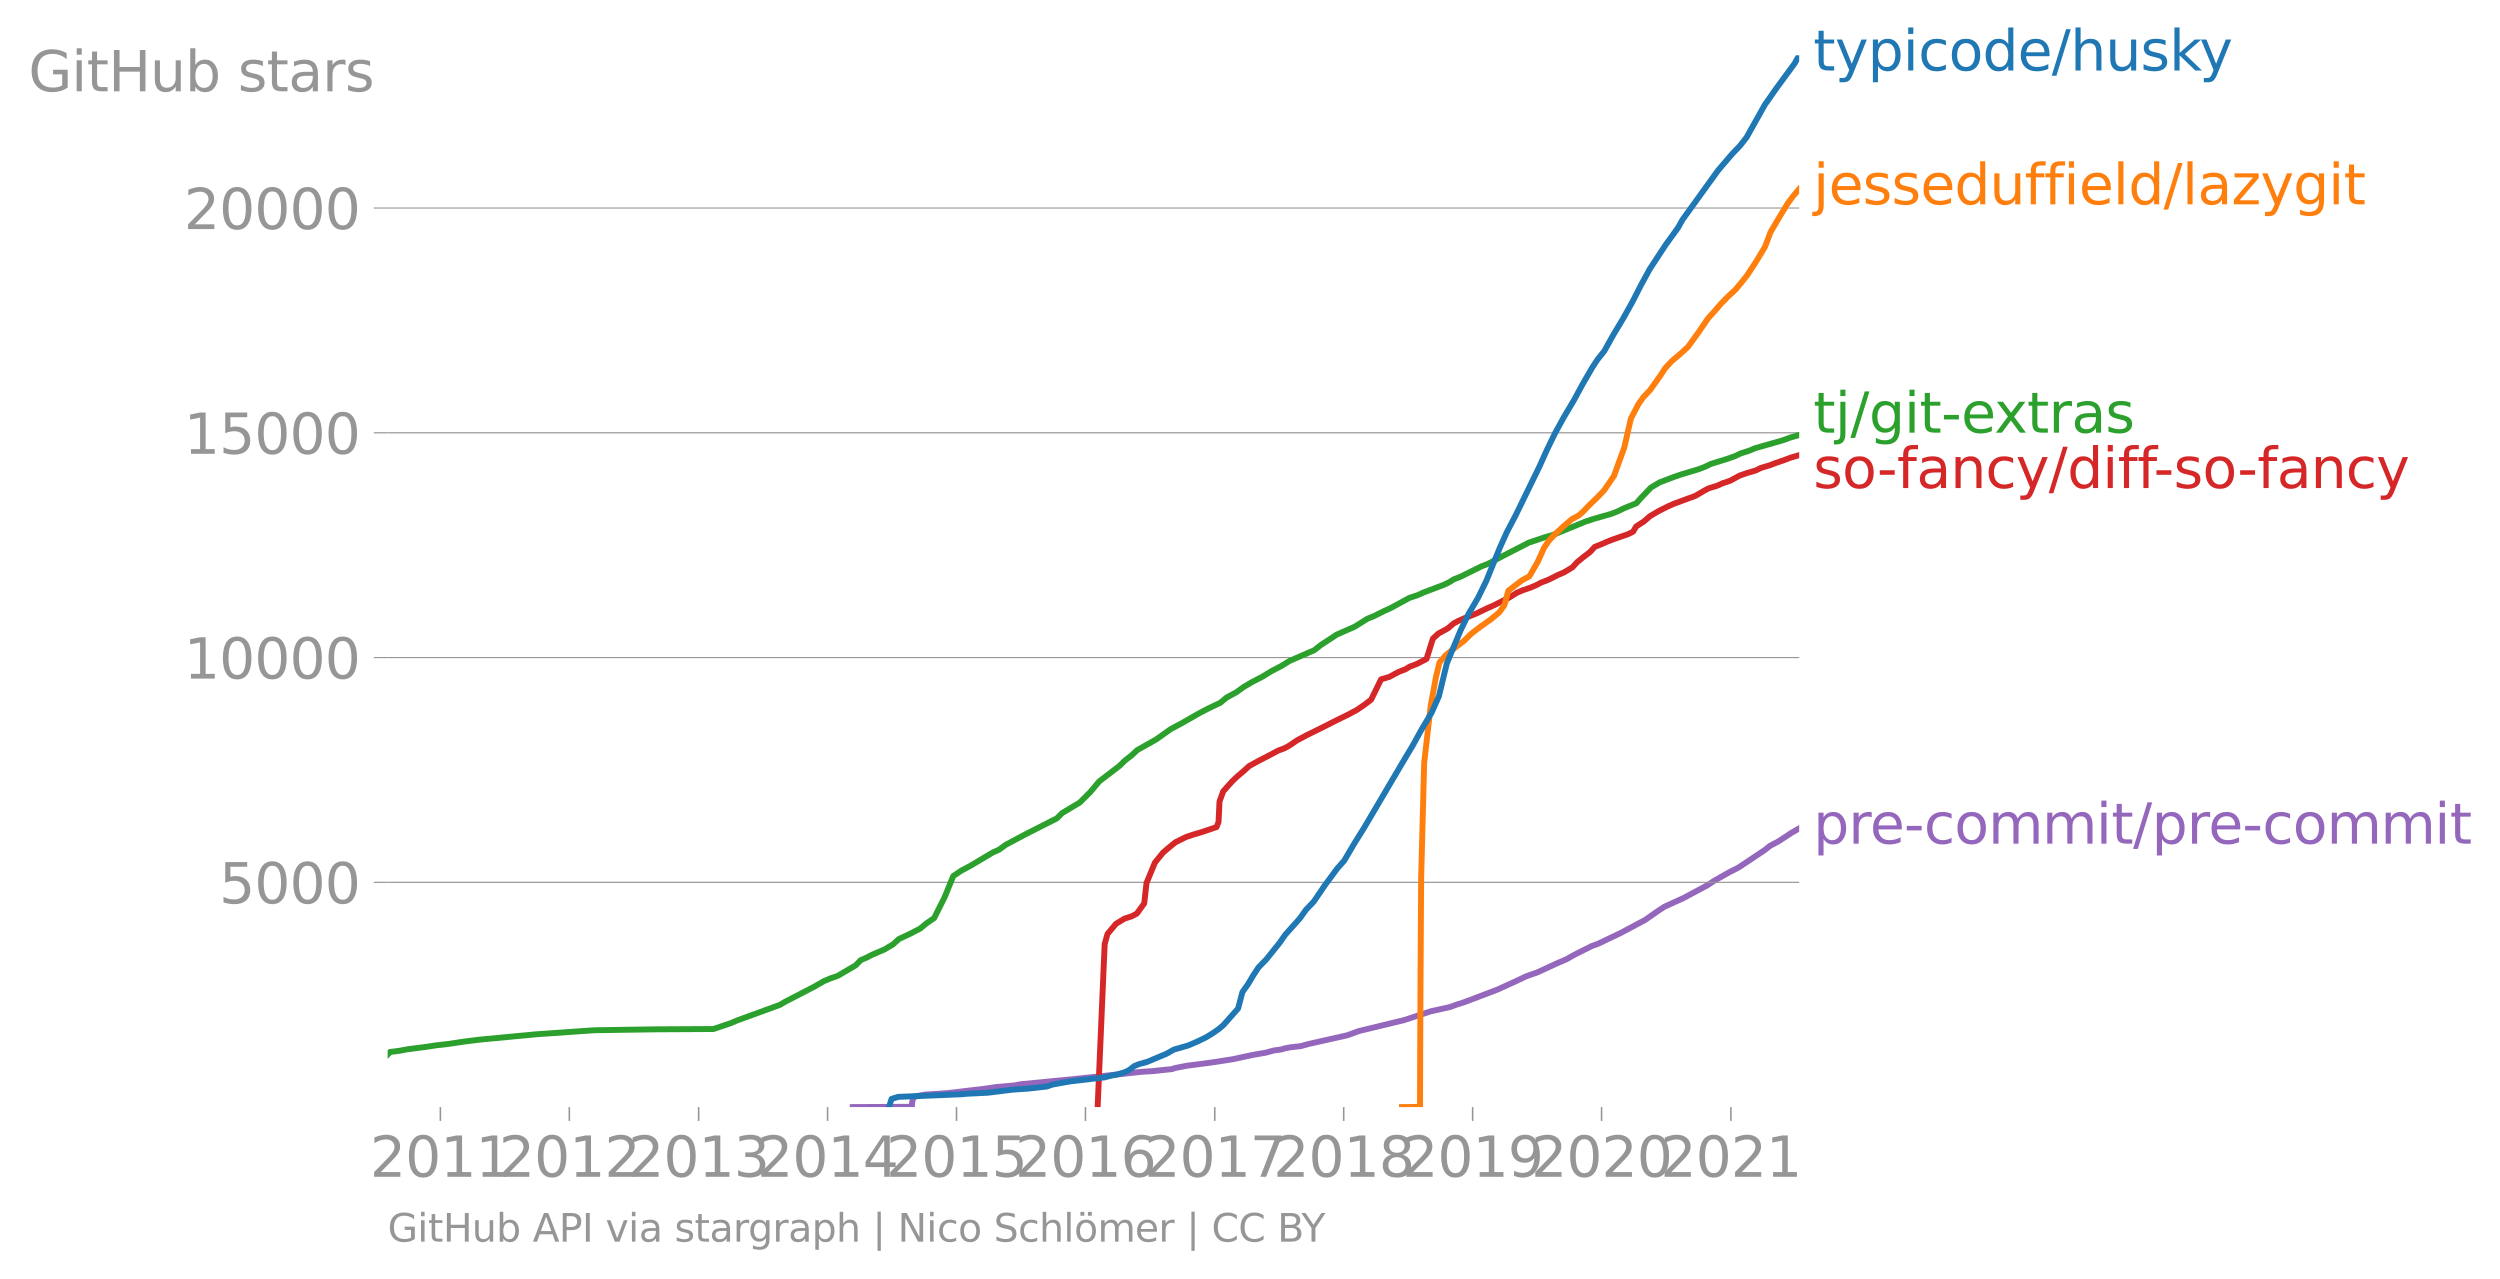 <svg height="431.5" viewBox="0 0 632.499 323.625" width="843.332" xmlns="http://www.w3.org/2000/svg" xmlns:xlink="http://www.w3.org/1999/xlink"><defs><style>*{stroke-linecap:butt;stroke-linejoin:round}</style></defs><g id="figure_1"><path d="M0 323.625h632.499V0H0z" style="fill:none" id="patch_1"/><g id="axes_1"><path d="M98.073 280.087h357.12V13.975H98.073z" style="fill:none" id="patch_2"/><path clip-path="url(#p32f06b5ca9)" d="m215.742 280.087 14.966-.069.038-1.023.257-1.103.73-.546 2.253-.41 6.145-.42 9.255-1.104 2.78-.41 4.664-.409 1.3-.273 14.156-1.376 16.719-1.797 2.441-.136 5.132-.546.771-.273 2.832-.546 6.287-.83 5.393-.83 5.119-1.104 3.196-.546 2.061-.557 1.947-.273.869-.273 1.442-.273 2.565-.284 1.974-.546 9.811-2.206 3.017-1.092 11.43-2.764 6.664-2.206 4.964-1.104 1.44-.546 1.794-.557 2.918-1.092 5.785-2.206 4.854-2.206 2.294-1.104 3.092-1.103 4.735-2.195 2.568-1.103 1.934-1.103 4.398-2.207 1.532-.546 5.787-2.763 6.185-3.299 3.155-2.206 1.67-1.103 4.845-2.207 6.146-3.298 1.667-1.103 3.908-2.207 2.182-1.103 6.605-4.401 1.39-1.103 2.098-1.104 3.362-2.206 1.921-1.103h0" style="fill:none;stroke:#9467bd;stroke-linecap:square;stroke-width:1.5" id="line2d_1"/><g id="matplotlib.axis_1"><g id="xtick_1"><g id="line2d_2"><defs><path d="M0 0v3.5" id="m1a7d77f5d5" style="stroke:#969696;stroke-width:.4"/></defs><use style="fill:#969696;stroke:#969696;stroke-width:.4" x="111.418" xlink:href="#m1a7d77f5d5" y="280.087"/></g><g style="fill:#969696" transform="matrix(.14 0 0 -.14 93.603 297.724)" id="text_1"><defs><path d="M1228 531h2203V0H469v531q359 372 979 998 621 627 780 809 303 340 423 576 121 236 121 464 0 372-261 606-261 235-680 235-297 0-627-103-329-103-704-313v638q381 153 712 231 332 78 607 78 725 0 1156-363 431-362 431-968 0-288-108-546-107-257-392-607-78-91-497-524-418-433-1181-1211z" id="DejaVuSans-32" transform="scale(.016)"/><path d="M2034 4250q-487 0-733-480-245-479-245-1442 0-959 245-1439 246-480 733-480 491 0 736 480 246 480 246 1439 0 963-246 1442-245 480-736 480zm0 500q785 0 1199-621 414-620 414-1801 0-1178-414-1799Q2819-91 2034-91q-784 0-1198 620-414 621-414 1799 0 1181 414 1801 414 621 1198 621z" id="DejaVuSans-30" transform="scale(.016)"/><path d="M794 531h1031v3560L703 3866v575l1116 225h631V531h1031V0H794v531z" id="DejaVuSans-31" transform="scale(.016)"/></defs><use xlink:href="#DejaVuSans-32"/><use x="63.623" xlink:href="#DejaVuSans-30"/><use x="127.246" xlink:href="#DejaVuSans-31"/><use x="190.869" xlink:href="#DejaVuSans-31"/></g></g><g id="xtick_2"><use style="fill:#969696;stroke:#969696;stroke-width:.4" x="144.041" xlink:href="#m1a7d77f5d5" y="280.087" id="line2d_3"/><g style="fill:#969696" transform="matrix(.14 0 0 -.14 126.226 297.724)" id="text_2"><use xlink:href="#DejaVuSans-32"/><use x="63.623" xlink:href="#DejaVuSans-30"/><use x="127.246" xlink:href="#DejaVuSans-31"/><use x="190.869" xlink:href="#DejaVuSans-32"/></g></g><g id="xtick_3"><use style="fill:#969696;stroke:#969696;stroke-width:.4" x="176.752" xlink:href="#m1a7d77f5d5" y="280.087" id="line2d_4"/><g style="fill:#969696" transform="matrix(.14 0 0 -.14 158.937 297.724)" id="text_3"><defs><path d="M2597 2516q453-97 707-404 255-306 255-756 0-690-475-1069Q2609-91 1734-91q-293 0-604 58T488 141v609q262-153 574-231 313-78 654-78 593 0 904 234t311 681q0 413-289 645-289 233-804 233h-544v519h569q465 0 712 186t247 536q0 359-255 551-254 193-729 193-260 0-557-57-297-56-653-174v562q360 100 674 150t592 50q719 0 1137-327 419-326 419-882 0-388-222-655t-631-370z" id="DejaVuSans-33" transform="scale(.016)"/></defs><use xlink:href="#DejaVuSans-32"/><use x="63.623" xlink:href="#DejaVuSans-30"/><use x="127.246" xlink:href="#DejaVuSans-31"/><use x="190.869" xlink:href="#DejaVuSans-33"/></g></g><g id="xtick_4"><use style="fill:#969696;stroke:#969696;stroke-width:.4" x="209.375" xlink:href="#m1a7d77f5d5" y="280.087" id="line2d_5"/><g style="fill:#969696" transform="matrix(.14 0 0 -.14 191.56 297.724)" id="text_4"><defs><path d="M2419 4116 825 1625h1594v2491zm-166 550h794V1625h666v-525h-666V0h-628v1100H313v609l1940 2957z" id="DejaVuSans-34" transform="scale(.016)"/></defs><use xlink:href="#DejaVuSans-32"/><use x="63.623" xlink:href="#DejaVuSans-30"/><use x="127.246" xlink:href="#DejaVuSans-31"/><use x="190.869" xlink:href="#DejaVuSans-34"/></g></g><g id="xtick_5"><use style="fill:#969696;stroke:#969696;stroke-width:.4" x="241.997" xlink:href="#m1a7d77f5d5" y="280.087" id="line2d_6"/><g style="fill:#969696" transform="matrix(.14 0 0 -.14 224.182 297.724)" id="text_5"><defs><path d="M691 4666h2478v-532H1269V2991q137 47 274 70 138 23 276 23 781 0 1237-428 457-428 457-1159 0-753-469-1171Q2575-91 1722-91q-294 0-599 50Q819 9 494 109v635q281-153 581-228t634-75q541 0 856 284 316 284 316 772 0 487-316 771-315 285-856 285-253 0-505-56-251-56-513-175v2344z" id="DejaVuSans-35" transform="scale(.016)"/></defs><use xlink:href="#DejaVuSans-32"/><use x="63.623" xlink:href="#DejaVuSans-30"/><use x="127.246" xlink:href="#DejaVuSans-31"/><use x="190.869" xlink:href="#DejaVuSans-35"/></g></g><g id="xtick_6"><use style="fill:#969696;stroke:#969696;stroke-width:.4" x="274.62" xlink:href="#m1a7d77f5d5" y="280.087" id="line2d_7"/><g style="fill:#969696" transform="matrix(.14 0 0 -.14 256.805 297.724)" id="text_6"><defs><path d="M2113 2584q-425 0-674-291-248-290-248-796 0-503 248-796 249-292 674-292t673 292q248 293 248 796 0 506-248 796-248 291-673 291zm1253 1979v-575q-238 112-480 171-242 60-480 60-625 0-955-422-329-422-376-1275 184 272 462 417 279 145 613 145 703 0 1111-427 408-426 408-1160 0-719-425-1154Q2819-91 2113-91q-810 0-1238 620-428 621-428 1799 0 1106 525 1764t1409 658q238 0 480-47t505-140z" id="DejaVuSans-36" transform="scale(.016)"/></defs><use xlink:href="#DejaVuSans-32"/><use x="63.623" xlink:href="#DejaVuSans-30"/><use x="127.246" xlink:href="#DejaVuSans-31"/><use x="190.869" xlink:href="#DejaVuSans-36"/></g></g><g id="xtick_7"><use style="fill:#969696;stroke:#969696;stroke-width:.4" x="307.332" xlink:href="#m1a7d77f5d5" y="280.087" id="line2d_8"/><g style="fill:#969696" transform="matrix(.14 0 0 -.14 289.517 297.724)" id="text_7"><defs><path d="M525 4666h3000v-269L1831 0h-659l1594 4134H525v532z" id="DejaVuSans-37" transform="scale(.016)"/></defs><use xlink:href="#DejaVuSans-32"/><use x="63.623" xlink:href="#DejaVuSans-30"/><use x="127.246" xlink:href="#DejaVuSans-31"/><use x="190.869" xlink:href="#DejaVuSans-37"/></g></g><g id="xtick_8"><use style="fill:#969696;stroke:#969696;stroke-width:.4" x="339.954" xlink:href="#m1a7d77f5d5" y="280.087" id="line2d_9"/><g style="fill:#969696" transform="matrix(.14 0 0 -.14 322.14 297.724)" id="text_8"><defs><path d="M2034 2216q-450 0-708-241-257-241-257-662 0-422 257-663 258-241 708-241t709 242q260 243 260 662 0 421-258 662-257 241-711 241zm-631 268q-406 100-633 378-226 279-226 679 0 559 398 884 399 325 1092 325 697 0 1094-325t397-884q0-400-227-679-226-278-629-378 456-106 710-416 255-309 255-755 0-679-414-1042Q2806-91 2034-91q-771 0-1186 362-414 363-414 1042 0 446 256 755 257 310 713 416zm-231 997q0-362 226-565 227-203 636-203 407 0 636 203 230 203 230 565 0 363-230 566-229 203-636 203-409 0-636-203-226-203-226-566z" id="DejaVuSans-38" transform="scale(.016)"/></defs><use xlink:href="#DejaVuSans-32"/><use x="63.623" xlink:href="#DejaVuSans-30"/><use x="127.246" xlink:href="#DejaVuSans-31"/><use x="190.869" xlink:href="#DejaVuSans-38"/></g></g><g id="xtick_9"><use style="fill:#969696;stroke:#969696;stroke-width:.4" x="372.577" xlink:href="#m1a7d77f5d5" y="280.087" id="line2d_10"/><g style="fill:#969696" transform="matrix(.14 0 0 -.14 354.762 297.724)" id="text_9"><defs><path d="M703 97v575q238-113 481-172 244-59 479-59 625 0 954 420 330 420 377 1277-181-269-460-413-278-144-615-144-700 0-1108 423-408 424-408 1159 0 718 425 1152 425 435 1131 435 810 0 1236-621 427-620 427-1801 0-1103-524-1761Q2575-91 1691-91q-238 0-482 47Q966 3 703 97zm1256 1978q425 0 673 290 249 291 249 798 0 503-249 795-248 292-673 292t-673-292q-248-292-248-795 0-507 248-798 248-290 673-290z" id="DejaVuSans-39" transform="scale(.016)"/></defs><use xlink:href="#DejaVuSans-32"/><use x="63.623" xlink:href="#DejaVuSans-30"/><use x="127.246" xlink:href="#DejaVuSans-31"/><use x="190.869" xlink:href="#DejaVuSans-39"/></g></g><g id="xtick_10"><use style="fill:#969696;stroke:#969696;stroke-width:.4" x="405.199" xlink:href="#m1a7d77f5d5" y="280.087" id="line2d_11"/><g style="fill:#969696" transform="matrix(.14 0 0 -.14 387.384 297.724)" id="text_10"><use xlink:href="#DejaVuSans-32"/><use x="63.623" xlink:href="#DejaVuSans-30"/><use x="127.246" xlink:href="#DejaVuSans-32"/><use x="190.869" xlink:href="#DejaVuSans-30"/></g></g><g id="xtick_11"><use style="fill:#969696;stroke:#969696;stroke-width:.4" x="437.911" xlink:href="#m1a7d77f5d5" y="280.087" id="line2d_12"/><g style="fill:#969696" transform="matrix(.14 0 0 -.14 420.096 297.724)" id="text_11"><use xlink:href="#DejaVuSans-32"/><use x="63.623" xlink:href="#DejaVuSans-30"/><use x="127.246" xlink:href="#DejaVuSans-32"/><use x="190.869" xlink:href="#DejaVuSans-31"/></g></g></g><g id="matplotlib.axis_2"><g id="ytick_1"><path clip-path="url(#p32f06b5ca9)" d="M98.073 223.232h357.12" style="fill:none;stroke:#969696;stroke-linecap:square;stroke-width:.3" id="line2d_13"/><g id="line2d_14"><defs><path d="M0 0h-3.5" id="m5d6a42f1ac" style="stroke:#969696;stroke-width:.3"/></defs><use style="fill:#969696;stroke:#969696;stroke-width:.3" x="98.073" xlink:href="#m5d6a42f1ac" y="223.232"/></g><g style="fill:#969696" transform="matrix(.14 0 0 -.14 55.443 228.55)" id="text_12"><use xlink:href="#DejaVuSans-35"/><use x="63.623" xlink:href="#DejaVuSans-30"/><use x="127.246" xlink:href="#DejaVuSans-30"/><use x="190.869" xlink:href="#DejaVuSans-30"/></g></g><g id="ytick_2"><path clip-path="url(#p32f06b5ca9)" d="M98.073 166.365h357.12" style="fill:none;stroke:#969696;stroke-linecap:square;stroke-width:.3" id="line2d_15"/><use style="fill:#969696;stroke:#969696;stroke-width:.3" x="98.073" xlink:href="#m5d6a42f1ac" y="166.365" id="line2d_16"/><g style="fill:#969696" transform="matrix(.14 0 0 -.14 46.536 171.684)" id="text_13"><use xlink:href="#DejaVuSans-31"/><use x="63.623" xlink:href="#DejaVuSans-30"/><use x="127.246" xlink:href="#DejaVuSans-30"/><use x="190.869" xlink:href="#DejaVuSans-30"/><use x="254.492" xlink:href="#DejaVuSans-30"/></g></g><g id="ytick_3"><path clip-path="url(#p32f06b5ca9)" d="M98.073 109.499h357.12" style="fill:none;stroke:#969696;stroke-linecap:square;stroke-width:.3" id="line2d_17"/><use style="fill:#969696;stroke:#969696;stroke-width:.3" x="98.073" xlink:href="#m5d6a42f1ac" y="109.499" id="line2d_18"/><g style="fill:#969696" transform="matrix(.14 0 0 -.14 46.536 114.818)" id="text_14"><use xlink:href="#DejaVuSans-31"/><use x="63.623" xlink:href="#DejaVuSans-35"/><use x="127.246" xlink:href="#DejaVuSans-30"/><use x="190.869" xlink:href="#DejaVuSans-30"/><use x="254.492" xlink:href="#DejaVuSans-30"/></g></g><g id="ytick_4"><path clip-path="url(#p32f06b5ca9)" d="M98.073 52.632h357.12" style="fill:none;stroke:#969696;stroke-linecap:square;stroke-width:.3" id="line2d_19"/><use style="fill:#969696;stroke:#969696;stroke-width:.3" x="98.073" xlink:href="#m5d6a42f1ac" y="52.632" id="line2d_20"/><g style="fill:#969696" transform="matrix(.14 0 0 -.14 46.536 57.951)" id="text_15"><use xlink:href="#DejaVuSans-32"/><use x="63.623" xlink:href="#DejaVuSans-30"/><use x="127.246" xlink:href="#DejaVuSans-30"/><use x="190.869" xlink:href="#DejaVuSans-30"/><use x="254.492" xlink:href="#DejaVuSans-30"/></g></g><g style="fill:#969696" transform="matrix(.14 0 0 -.14 7.2 23.11)" id="text_16"><defs><path d="M3809 666v1253H2778v519h1656V434q-365-259-806-392-440-133-940-133-1094 0-1712 639-617 640-617 1780 0 1144 617 1783 618 639 1712 639 456 0 867-113 411-112 758-331v-672q-350 297-744 447t-828 150q-857 0-1287-478-429-478-429-1425 0-944 429-1422 430-478 1287-478 334 0 596 58 263 58 472 180z" id="DejaVuSans-47" transform="scale(.016)"/><path d="M603 3500h575V0H603v3500zm0 1363h575v-729H603v729z" id="DejaVuSans-69" transform="scale(.016)"/><path d="M1172 4494v-994h1184v-447H1172V1153q0-428 117-550t477-122h590V0h-590q-666 0-919 248-253 249-253 905v1900H172v447h422v994h578z" id="DejaVuSans-74" transform="scale(.016)"/><path d="M628 4666h631V2753h2294v1913h631V0h-631v2222H1259V0H628v4666z" id="DejaVuSans-48" transform="scale(.016)"/><path d="M544 1381v2119h575V1403q0-497 193-746 194-248 582-248 465 0 735 297 271 297 271 810v1984h575V0h-575v538q-209-319-486-474-276-155-642-155-603 0-916 375-312 375-312 1097zm1447 2203z" id="DejaVuSans-75" transform="scale(.016)"/><path d="M3116 1747q0 634-261 995t-717 361q-457 0-718-361t-261-995q0-634 261-995t718-361q456 0 717 361t261 995zM1159 2969q182 312 458 463 277 152 661 152 638 0 1036-506 399-506 399-1331T3314 415Q2916-91 2278-91q-384 0-661 152-276 152-458 464V0H581v4863h578V2969z" id="DejaVuSans-62" transform="scale(.016)"/><path d="M2834 3397v-544q-243 125-506 187-262 63-544 63-428 0-642-131t-214-394q0-200 153-314t616-217l197-44q612-131 870-370t258-667q0-488-386-773Q2250-91 1575-91q-281 0-586 55T347 128v594q319-166 628-249 309-82 613-82 406 0 624 139 219 139 219 392 0 234-158 359-157 125-692 241l-200 47q-534 112-772 345-237 233-237 639 0 494 350 762 350 269 994 269 318 0 599-47 282-46 519-140z" id="DejaVuSans-73" transform="scale(.016)"/><path d="M2194 1759q-697 0-966-159t-269-544q0-306 202-486 202-179 548-179 479 0 768 339t289 901v128h-572zm1147 238V0h-575v531q-197-318-491-470T1556-91q-537 0-855 302-317 302-317 808 0 590 395 890 396 300 1180 300h807v57q0 397-261 614t-733 217q-300 0-585-72-284-72-546-216v532q315 122 612 182 297 61 578 61 760 0 1135-394 375-393 375-1193z" id="DejaVuSans-61" transform="scale(.016)"/><path d="M2631 2963q-97 56-211 82-114 27-251 27-488 0-749-317t-261-911V0H581v3500h578v-544q182 319 472 473 291 155 707 155 59 0 131-8 72-7 159-23l3-590z" id="DejaVuSans-72" transform="scale(.016)"/></defs><use xlink:href="#DejaVuSans-47"/><use x="77.49" xlink:href="#DejaVuSans-69"/><use x="105.273" xlink:href="#DejaVuSans-74"/><use x="144.482" xlink:href="#DejaVuSans-48"/><use x="219.678" xlink:href="#DejaVuSans-75"/><use x="283.057" xlink:href="#DejaVuSans-62"/><use x="346.533" xlink:href="#DejaVuSans-20"/><use x="378.32" xlink:href="#DejaVuSans-73"/><use x="430.42" xlink:href="#DejaVuSans-74"/><use x="469.629" xlink:href="#DejaVuSans-61"/><use x="530.908" xlink:href="#DejaVuSans-72"/><use x="572.021" xlink:href="#DejaVuSans-73"/></g></g><path clip-path="url(#p32f06b5ca9)" d="m277.702 280.087 1.78-41.228.717-2.57 2.16-2.583 2.121-1.285 1.922-.637 1.218-.648 1.87-2.582.575-5.152 2.125-5.152 2.08-2.57 1.514-1.285 1.593-1.297 2.57-1.285 1.87-.637 2.173-.648 1.91-.637 1.888-.648.504-1.297.243-5.152.93-2.582 2.319-2.582 1.363-1.285 1.52-1.285 1.41-1.285 2.383-1.297 2.495-1.285 2.403-1.285 1.701-.637 1.162-.648 1.901-1.297 2.397-1.285 2.615-1.285 2.563-1.285 2.56-1.297 2.626-1.285 2.416-1.285 1.871-1.285 1.718-1.297 2.52-5.152 2.146-.637 1.178-.648 1.206-.637 1.688-.648 1.009-.637 1.762-.649 2.51-1.296 1.621-5.152 1.393-1.285 2.382-1.297 1.495-1.285 1.25-.648 1.462-.649 1.656-.637 1.563-.648 2.648-1.285 1.47-.637 1.28-.648 2.587-1.297 2.064-1.285 1.48-.637 1.92-.648 1.494-.637 1.23-.648 1.671-.649 1.37-.648 1.213-.637 1.54-.648 2.136-1.285 1.174-1.285 1.589-1.297 1.681-1.285 1.197-1.297 1.59-.637 1.476-.648 1.654-.648 1.863-.648 1.859-.637 1.272-.649.746-1.285 1.98-1.285 1.482-1.297 2.147-1.285 2.558-1.285 1.469-.637 1.776-.648 1.738-.648 1.809-.649 2.199-1.285 1.177-.637 2.131-.648 1.42-.637 1.94-.648 2.368-1.297 1.84-.637 2.227-.648 1.287-.648 2.2-.649 1.667-.636 1.916-.649 1.68-.648 2.239-.648" style="fill:none;stroke:#d62728;stroke-linecap:square;stroke-width:1.5" id="line2d_21"/><path clip-path="url(#p32f06b5ca9)" d="m98.073 266.814.623-.66 2.528-.33 1.732-.34 5.115-.66 2.082-.33 3.005-.341 4.475-.66 3.941-.489 14.103-1.33 14.755-1.024 15.553-.228 14.499-.08 2.468-.83 1.979-.67 1.54-.66 10.914-3.98 1.106-.672 7.66-3.98 2.314-1.331 1.576-.66 1.888-.66 4.548-2.66 1.296-1.332 1.54-.66 1.275-.67 3.126-1.33 2.241-1.332 1.462-1.33 2.81-1.32 2.577-1.33 1.605-1.33 1.936-1.332 2.661-5.31 2.167-5.312 1.961-1.33 2.484-1.332 5.578-3.32 1.498-.66 1.86-1.33 5.01-2.662 7.84-3.98 1.324-1.332 4.446-2.65 2.666-2.66 2.23-2.662 5.181-3.98 1.359-1.332 1.712-1.33 1.428-1.33 4.718-2.65 3.752-2.662 2.493-1.32 4.662-2.66 2.553-1.332 2.795-1.319 1.61-1.33 2.46-1.331 1.829-1.33 2.261-1.32 2.562-1.33 2.16-1.332 2.545-1.33 2.167-1.32 3.056-1.33 3.1-1.33 1.7-1.332 4.045-2.65 4.532-1.99 3.194-2.002 1.63-.66 2.672-1.33 1.496-.67 4.886-2.65 2.024-.66 1.48-.671 5.246-1.99 1.363-.672 1.045-.66 1.69-.66 5.38-2.66 1.69-.66 3.766-1.99 6.464-3.321 3.936-1.331 2.304-.671 8.08-3.321 2.008-.671 4.629-1.32 1.657-.66 1.336-.67 3.27-1.33L415.15 126l2.53-2.65 2.25-1.33 3.503-1.33 1.922-.66 4.395-1.32 1.74-.67 1.348-.66 4.295-1.331 1.868-.671 1.377-.66 2.12-.67 1.566-.66 7.03-2.002 1.775-.66 2.276-.67h0" style="fill:none;stroke:#2ca02c;stroke-linecap:square;stroke-width:1.5" id="line2d_22"/><g style="fill:#1f77b4" transform="matrix(.14 0 0 -.14 458.764 17.838)" id="text_17"><defs><path d="M2059-325q-243-625-475-815-231-191-618-191H506v481h338q237 0 368 113 132 112 291 531l103 262L191 3500h609L1894 763l1094 2737h609L2059-325z" id="DejaVuSans-79" transform="scale(.016)"/><path d="M1159 525v-1856H581v4831h578v-531q182 312 458 463 277 152 661 152 638 0 1036-506 399-506 399-1331T3314 415Q2916-91 2278-91q-384 0-661 152-276 152-458 464zm1957 1222q0 634-261 995t-717 361q-457 0-718-361t-261-995q0-634 261-995t718-361q456 0 717 361t261 995z" id="DejaVuSans-70" transform="scale(.016)"/><path d="M3122 3366v-538q-244 135-489 202t-495 67q-560 0-870-355-309-354-309-995t309-996q310-354 870-354 250 0 495 67t489 202V134Q2881 22 2623-34q-257-57-548-57-791 0-1257 497-465 497-465 1341 0 856 470 1346 471 491 1290 491 265 0 518-55 253-54 491-163z" id="DejaVuSans-63" transform="scale(.016)"/><path d="M1959 3097q-462 0-731-361t-269-989q0-628 267-989 268-361 733-361 460 0 728 362 269 363 269 988 0 622-269 986-268 364-728 364zm0 487q750 0 1178-488 429-487 429-1349 0-859-429-1349Q2709-91 1959-91q-753 0-1180 489-426 490-426 1349 0 862 426 1349 427 488 1180 488z" id="DejaVuSans-6f" transform="scale(.016)"/><path d="M2906 2969v1894h575V0h-575v525q-181-312-458-464-276-152-664-152-634 0-1033 506-398 507-398 1332t398 1331q399 506 1033 506 388 0 664-152 277-151 458-463zM947 1747q0-634 261-995t717-361q456 0 718 361 263 361 263 995t-263 995q-262 361-718 361t-717-361q-261-361-261-995z" id="DejaVuSans-64" transform="scale(.016)"/><path d="M3597 1894v-281H953q38-594 358-905t892-311q331 0 642 81t618 244V178Q3153 47 2828-22t-659-69q-838 0-1327 487-489 488-489 1320 0 859 464 1363 464 505 1252 505 706 0 1117-455 411-454 411-1235zm-575 169q-6 471-264 752-258 282-683 282-481 0-770-272t-333-766l2050 4z" id="DejaVuSans-65" transform="scale(.016)"/><path d="M1625 4666h531L531-594H0l1625 5260z" id="DejaVuSans-2f" transform="scale(.016)"/><path d="M3513 2113V0h-575v2094q0 497-194 743-194 247-581 247-466 0-735-297-269-296-269-809V0H581v4863h578V2956q207 316 486 472 280 156 646 156 603 0 912-373 310-373 310-1098z" id="DejaVuSans-68" transform="scale(.016)"/><path d="M581 4863h578V1991l1716 1509h734L1753 1863 3688 0h-750L1159 1709V0H581v4863z" id="DejaVuSans-6b" transform="scale(.016)"/></defs><use xlink:href="#DejaVuSans-74"/><use x="39.209" xlink:href="#DejaVuSans-79"/><use x="98.389" xlink:href="#DejaVuSans-70"/><use x="161.865" xlink:href="#DejaVuSans-69"/><use x="189.648" xlink:href="#DejaVuSans-63"/><use x="244.629" xlink:href="#DejaVuSans-6f"/><use x="305.811" xlink:href="#DejaVuSans-64"/><use x="369.287" xlink:href="#DejaVuSans-65"/><use x="430.811" xlink:href="#DejaVuSans-2f"/><use x="464.502" xlink:href="#DejaVuSans-68"/><use x="527.881" xlink:href="#DejaVuSans-75"/><use x="591.26" xlink:href="#DejaVuSans-73"/><use x="643.359" xlink:href="#DejaVuSans-6b"/><use x="697.645" xlink:href="#DejaVuSans-79"/></g><g style="fill:#ff7f0e" transform="matrix(.14 0 0 -.14 458.764 51.696)" id="text_18"><defs><path d="M603 3500h575V-63q0-668-255-968-254-300-820-300h-219v487H38q328 0 446 152Q603-541 603-63v3563zm0 1363h575v-729H603v729z" id="DejaVuSans-6a" transform="scale(.016)"/><path d="M2375 4863v-479h-550q-309 0-430-125-120-125-120-450v-309h947v-447h-947V0H697v3053H147v447h550v244q0 584 272 851 272 268 862 268h544z" id="DejaVuSans-66" transform="scale(.016)"/><path d="M603 4863h575V0H603v4863z" id="DejaVuSans-6c" transform="scale(.016)"/><path d="M353 3500h2731v-525L922 459h2162V0H275v525l2163 2516H353v459z" id="DejaVuSans-7a" transform="scale(.016)"/><path d="M2906 1791q0 625-258 968-257 344-723 344-462 0-720-344-258-343-258-968 0-622 258-966t720-344q466 0 723 344 258 344 258 966zm575-1357q0-893-397-1329-396-436-1215-436-303 0-572 45t-522 139v559q253-137 500-202 247-66 503-66 566 0 847 295t281 892v285q-178-310-456-463T1784 0Q1141 0 747 490 353 981 353 1791q0 812 394 1302 394 491 1037 491 388 0 666-153t456-462v531h575V434z" id="DejaVuSans-67" transform="scale(.016)"/></defs><use xlink:href="#DejaVuSans-6a"/><use x="27.783" xlink:href="#DejaVuSans-65"/><use x="89.307" xlink:href="#DejaVuSans-73"/><use x="141.406" xlink:href="#DejaVuSans-73"/><use x="193.506" xlink:href="#DejaVuSans-65"/><use x="255.029" xlink:href="#DejaVuSans-64"/><use x="318.506" xlink:href="#DejaVuSans-75"/><use x="381.885" xlink:href="#DejaVuSans-66"/><use x="417.09" xlink:href="#DejaVuSans-66"/><use x="452.295" xlink:href="#DejaVuSans-69"/><use x="480.078" xlink:href="#DejaVuSans-65"/><use x="541.602" xlink:href="#DejaVuSans-6c"/><use x="569.385" xlink:href="#DejaVuSans-64"/><use x="632.861" xlink:href="#DejaVuSans-2f"/><use x="666.553" xlink:href="#DejaVuSans-6c"/><use x="694.336" xlink:href="#DejaVuSans-61"/><use x="755.615" xlink:href="#DejaVuSans-7a"/><use x="808.105" xlink:href="#DejaVuSans-79"/><use x="867.285" xlink:href="#DejaVuSans-67"/><use x="930.762" xlink:href="#DejaVuSans-69"/><use x="958.545" xlink:href="#DejaVuSans-74"/></g><g style="fill:#2ca02c" transform="matrix(.14 0 0 -.14 458.764 109.473)" id="text_19"><defs><path d="M313 2009h1684v-512H313v512z" id="DejaVuSans-2d" transform="scale(.016)"/><path d="M3513 3500 2247 1797 3578 0h-678L1881 1375 863 0H184l1360 1831L300 3500h678l928-1247 928 1247h679z" id="DejaVuSans-78" transform="scale(.016)"/></defs><use xlink:href="#DejaVuSans-74"/><use x="39.209" xlink:href="#DejaVuSans-6a"/><use x="66.992" xlink:href="#DejaVuSans-2f"/><use x="100.684" xlink:href="#DejaVuSans-67"/><use x="164.16" xlink:href="#DejaVuSans-69"/><use x="191.943" xlink:href="#DejaVuSans-74"/><use x="231.152" xlink:href="#DejaVuSans-2d"/><use x="267.236" xlink:href="#DejaVuSans-65"/><use x="327.01" xlink:href="#DejaVuSans-78"/><use x="386.189" xlink:href="#DejaVuSans-74"/><use x="425.398" xlink:href="#DejaVuSans-72"/><use x="466.512" xlink:href="#DejaVuSans-61"/><use x="527.791" xlink:href="#DejaVuSans-73"/></g><g style="fill:#d62728" transform="matrix(.14 0 0 -.14 458.764 123.473)" id="text_20"><defs><path d="M3513 2113V0h-575v2094q0 497-194 743-194 247-581 247-466 0-735-297-269-296-269-809V0H581v3500h578v-544q207 316 486 472 280 156 646 156 603 0 912-373 310-373 310-1098z" id="DejaVuSans-6e" transform="scale(.016)"/></defs><use xlink:href="#DejaVuSans-73"/><use x="52.1" xlink:href="#DejaVuSans-6f"/><use x="115.156" xlink:href="#DejaVuSans-2d"/><use x="151.24" xlink:href="#DejaVuSans-66"/><use x="186.445" xlink:href="#DejaVuSans-61"/><use x="247.725" xlink:href="#DejaVuSans-6e"/><use x="311.104" xlink:href="#DejaVuSans-63"/><use x="366.084" xlink:href="#DejaVuSans-79"/><use x="425.264" xlink:href="#DejaVuSans-2f"/><use x="458.955" xlink:href="#DejaVuSans-64"/><use x="522.432" xlink:href="#DejaVuSans-69"/><use x="550.215" xlink:href="#DejaVuSans-66"/><use x="585.42" xlink:href="#DejaVuSans-66"/><use x="615.125" xlink:href="#DejaVuSans-2d"/><use x="651.209" xlink:href="#DejaVuSans-73"/><use x="703.309" xlink:href="#DejaVuSans-6f"/><use x="766.365" xlink:href="#DejaVuSans-2d"/><use x="802.449" xlink:href="#DejaVuSans-66"/><use x="837.654" xlink:href="#DejaVuSans-61"/><use x="898.934" xlink:href="#DejaVuSans-6e"/><use x="962.313" xlink:href="#DejaVuSans-63"/><use x="1017.293" xlink:href="#DejaVuSans-79"/></g><g style="fill:#9467bd" transform="matrix(.14 0 0 -.14 458.764 213.447)" id="text_21"><defs><path d="M3328 2828q216 388 516 572t706 184q547 0 844-383 297-382 297-1088V0h-578v2094q0 503-179 746-178 244-543 244-447 0-707-297-259-296-259-809V0h-578v2094q0 506-178 748t-550 242q-441 0-701-298-259-298-259-808V0H581v3500h578v-544q197 322 472 475t653 153q382 0 649-194 267-193 395-562z" id="DejaVuSans-6d" transform="scale(.016)"/></defs><use xlink:href="#DejaVuSans-70"/><use x="63.477" xlink:href="#DejaVuSans-72"/><use x="102.34" xlink:href="#DejaVuSans-65"/><use x="163.863" xlink:href="#DejaVuSans-2d"/><use x="199.947" xlink:href="#DejaVuSans-63"/><use x="254.928" xlink:href="#DejaVuSans-6f"/><use x="316.109" xlink:href="#DejaVuSans-6d"/><use x="413.521" xlink:href="#DejaVuSans-6d"/><use x="510.934" xlink:href="#DejaVuSans-69"/><use x="538.717" xlink:href="#DejaVuSans-74"/><use x="577.926" xlink:href="#DejaVuSans-2f"/><use x="611.617" xlink:href="#DejaVuSans-70"/><use x="675.094" xlink:href="#DejaVuSans-72"/><use x="713.957" xlink:href="#DejaVuSans-65"/><use x="775.48" xlink:href="#DejaVuSans-2d"/><use x="811.564" xlink:href="#DejaVuSans-63"/><use x="866.545" xlink:href="#DejaVuSans-6f"/><use x="927.727" xlink:href="#DejaVuSans-6d"/><use x="1025.139" xlink:href="#DejaVuSans-6d"/><use x="1122.551" xlink:href="#DejaVuSans-69"/><use x="1150.334" xlink:href="#DejaVuSans-74"/></g><g style="fill:#969696" transform="matrix(.097 0 0 -.097 98.073 314.134)" id="text_22"><defs><path d="m2188 4044-857-2322h1716l-859 2322zm-357 622h716L4325 0h-656l-425 1197H1141L716 0H50l1781 4666z" id="DejaVuSans-41" transform="scale(.016)"/><path d="M1259 4147V2394h794q441 0 681 228 241 228 241 650 0 419-241 647-240 228-681 228h-794zm-631 519h1425q785 0 1186-355 402-355 402-1039 0-691-402-1044-401-353-1186-353h-794V0H628v4666z" id="DejaVuSans-50" transform="scale(.016)"/><path d="M628 4666h631V0H628v4666z" id="DejaVuSans-49" transform="scale(.016)"/><path d="M191 3500h609L1894 563l1094 2937h609L2284 0h-781L191 3500z" id="DejaVuSans-76" transform="scale(.016)"/><path d="M1344 4891v-6400H813v6400h531z" id="DejaVuSans-7c" transform="scale(.016)"/><path d="M628 4666h850L3547 763v3903h612V0h-850L1241 3903V0H628v4666z" id="DejaVuSans-4e" transform="scale(.016)"/><path d="M3425 4513v-616q-359 172-678 256-319 85-616 85-515 0-795-200t-280-569q0-310 186-468 186-157 705-254l381-78q706-135 1042-474t336-907q0-679-455-1029Q2797-91 1919-91q-331 0-705 75-373 75-773 222v650q384-215 753-325 369-109 725-109 540 0 834 212 294 213 294 607 0 343-211 537t-692 291l-385 75q-706 140-1022 440-315 300-315 835 0 619 436 975t1201 356q329 0 669-60 341-59 697-177z" id="DejaVuSans-53" transform="scale(.016)"/><path d="M1959 3097q-462 0-731-361t-269-989q0-628 267-989 268-361 733-361 460 0 728 362 269 363 269 988 0 622-269 986-268 364-728 364zm0 487q750 0 1178-488 429-487 429-1349 0-859-429-1349Q2709-91 1959-91q-753 0-1180 489-426 490-426 1349 0 862 426 1349 427 488 1180 488zm295 1266h634v-631h-634v631zm-1222 0h634v-631h-634v631z" id="DejaVuSans-f6" transform="scale(.016)"/><path d="M4122 4306v-665q-319 297-680 443-361 147-767 147-800 0-1225-489t-425-1414q0-922 425-1411t1225-489q406 0 767 147t680 444V359q-331-225-702-338-370-112-782-112-1060 0-1670 648-609 649-609 1771 0 1125 609 1773 610 649 1670 649 418 0 788-111 371-111 696-333z" id="DejaVuSans-43" transform="scale(.016)"/><path d="M1259 2228V519h1013q509 0 754 211 246 211 246 645 0 438-246 645-245 208-754 208H1259zm0 1919V2741h935q462 0 688 173 227 174 227 530 0 353-227 528-226 175-688 175h-935zm-631 519h1613q722 0 1112-300 391-300 391-853 0-429-200-682t-588-315q466-100 724-418 258-317 258-792 0-625-425-966Q3088 0 2303 0H628v4666z" id="DejaVuSans-42" transform="scale(.016)"/><path d="M-13 4666h679l1293-1919 1285 1919h678L2272 2222V0h-634v2222L-13 4666z" id="DejaVuSans-59" transform="scale(.016)"/></defs><use xlink:href="#DejaVuSans-47"/><use x="77.49" xlink:href="#DejaVuSans-69"/><use x="105.273" xlink:href="#DejaVuSans-74"/><use x="144.482" xlink:href="#DejaVuSans-48"/><use x="219.678" xlink:href="#DejaVuSans-75"/><use x="283.057" xlink:href="#DejaVuSans-62"/><use x="346.533" xlink:href="#DejaVuSans-20"/><use x="378.32" xlink:href="#DejaVuSans-41"/><use x="446.729" xlink:href="#DejaVuSans-50"/><use x="507.031" xlink:href="#DejaVuSans-49"/><use x="536.523" xlink:href="#DejaVuSans-20"/><use x="568.311" xlink:href="#DejaVuSans-76"/><use x="627.49" xlink:href="#DejaVuSans-69"/><use x="655.273" xlink:href="#DejaVuSans-61"/><use x="716.553" xlink:href="#DejaVuSans-20"/><use x="748.34" xlink:href="#DejaVuSans-73"/><use x="800.439" xlink:href="#DejaVuSans-74"/><use x="839.648" xlink:href="#DejaVuSans-61"/><use x="900.928" xlink:href="#DejaVuSans-72"/><use x="940.291" xlink:href="#DejaVuSans-67"/><use x="1003.768" xlink:href="#DejaVuSans-72"/><use x="1044.881" xlink:href="#DejaVuSans-61"/><use x="1106.16" xlink:href="#DejaVuSans-70"/><use x="1169.637" xlink:href="#DejaVuSans-68"/><use x="1233.016" xlink:href="#DejaVuSans-20"/><use x="1264.803" xlink:href="#DejaVuSans-7c"/><use x="1298.494" xlink:href="#DejaVuSans-20"/><use x="1330.281" xlink:href="#DejaVuSans-4e"/><use x="1405.086" xlink:href="#DejaVuSans-69"/><use x="1432.869" xlink:href="#DejaVuSans-63"/><use x="1487.85" xlink:href="#DejaVuSans-6f"/><use x="1549.031" xlink:href="#DejaVuSans-20"/><use x="1580.818" xlink:href="#DejaVuSans-53"/><use x="1644.295" xlink:href="#DejaVuSans-63"/><use x="1699.275" xlink:href="#DejaVuSans-68"/><use x="1762.654" xlink:href="#DejaVuSans-6c"/><use x="1790.438" xlink:href="#DejaVuSans-f6"/><use x="1851.619" xlink:href="#DejaVuSans-6d"/><use x="1949.031" xlink:href="#DejaVuSans-65"/><use x="2010.555" xlink:href="#DejaVuSans-72"/><use x="2051.668" xlink:href="#DejaVuSans-20"/><use x="2083.455" xlink:href="#DejaVuSans-7c"/><use x="2117.146" xlink:href="#DejaVuSans-20"/><use x="2148.934" xlink:href="#DejaVuSans-43"/><use x="2218.758" xlink:href="#DejaVuSans-43"/><use x="2288.582" xlink:href="#DejaVuSans-20"/><use x="2320.369" xlink:href="#DejaVuSans-42"/><use x="2383.473" xlink:href="#DejaVuSans-59"/></g><path clip-path="url(#p32f06b5ca9)" d="m354.704 280.087.392-.012 4.166-.011.002-.023.001-.057v-.113l.001-.228v-.455l.003-.91.004-1.82.012-3.627.024-7.257.067-14.512.175-29.036.765-29.025 1.656-14.512 1.338-7.256.873-3.628 1.57-1.82 2.236-1.82 2.37-1.808 1.865-1.82 2.365-1.808 2.573-1.82 2.18-1.808 1.276-1.82.99-3.628 2.343-1.808 1.227-.91 1.736-.91 2.104-3.628 1.638-3.628 1.24-1.808 1.731-1.82 1.966-1.808 2.128-1.82 1.7-.899 1.035-.91 1.738-1.82 1.905-1.808 1.728-1.82 2.496-3.627 2.628-7.257 1.659-7.267 1.884-3.628 1.285-1.809 1.72-1.82 2.577-3.627 1.171-1.809 1.667-1.82 2.14-1.808 2-1.82 2.62-3.628 2.49-3.628 1.65-1.82 1.565-1.82 1.77-1.807 1.952-1.82 1.504-1.809 1.448-1.82 2.363-3.627 2.163-3.628 1.365-3.628 2.133-3.629 2.202-3.628 1.352-1.82 1.554-1.82" style="fill:none;stroke:#ff7f0e;stroke-linecap:square;stroke-width:1.5" id="line2d_23"/><path clip-path="url(#p32f06b5ca9)" d="m224.917 280.087.654-2.07 1.7-.512 15.843-.648 1.512-.137 5.291-.261 6.249-.774 3.91-.261 4.703-.524 1.549-.523 4.32-.773 6.711-.785 2.168-.261.946-.262 2.417-.523 1.69-.512 1.086-.523 1.318-1.035 1.28-.512 1.919-.523 4.958-2.081 1.863-1.047 3.602-1.035 2.436-1.046 2.112-1.035 1.696-1.035 1.477-1.035 1.224-1.046 3.683-4.163 1.096-4.151 1.466-2.081 1.234-2.082 1.36-2.07 2.011-2.081 3.342-4.163 1.452-2.07 3.716-4.162 1.471-2.082 1.97-2.07 2.837-4.162 3.07-4.163 1.83-2.081 2.448-4.163 2.589-4.15 9.798-16.629 2.487-4.162 2.301-4.163 2.484-4.162 1.842-4.152 2.011-8.314 3.456-8.313 2.019-4.163 2.442-4.163 2.034-4.162 3.394-8.314 1.864-4.151 2.185-4.163 6.076-12.465 1.87-4.163 2.02-4.151 2.285-4.163 2.478-4.15 2.253-4.164 2.406-4.15 1.367-2.082 1.672-2.081 2.318-4.163 2.504-4.163 2.315-4.15 2.126-4.163 2.263-4.152 4.1-6.232 3.015-4.163 1.168-2.081 9.002-12.477 3.565-4.162 1.983-2.07 1.634-2.082 4.664-8.313 2.923-4.163 4.582-6.244 1.161-2.081h0" style="fill:none;stroke:#1f77b4;stroke-linecap:square;stroke-width:1.5" id="line2d_24"/></g></g><defs><clipPath id="p32f06b5ca9"><path d="M98.073 13.975h357.12v266.112H98.073z"/></clipPath></defs></svg>